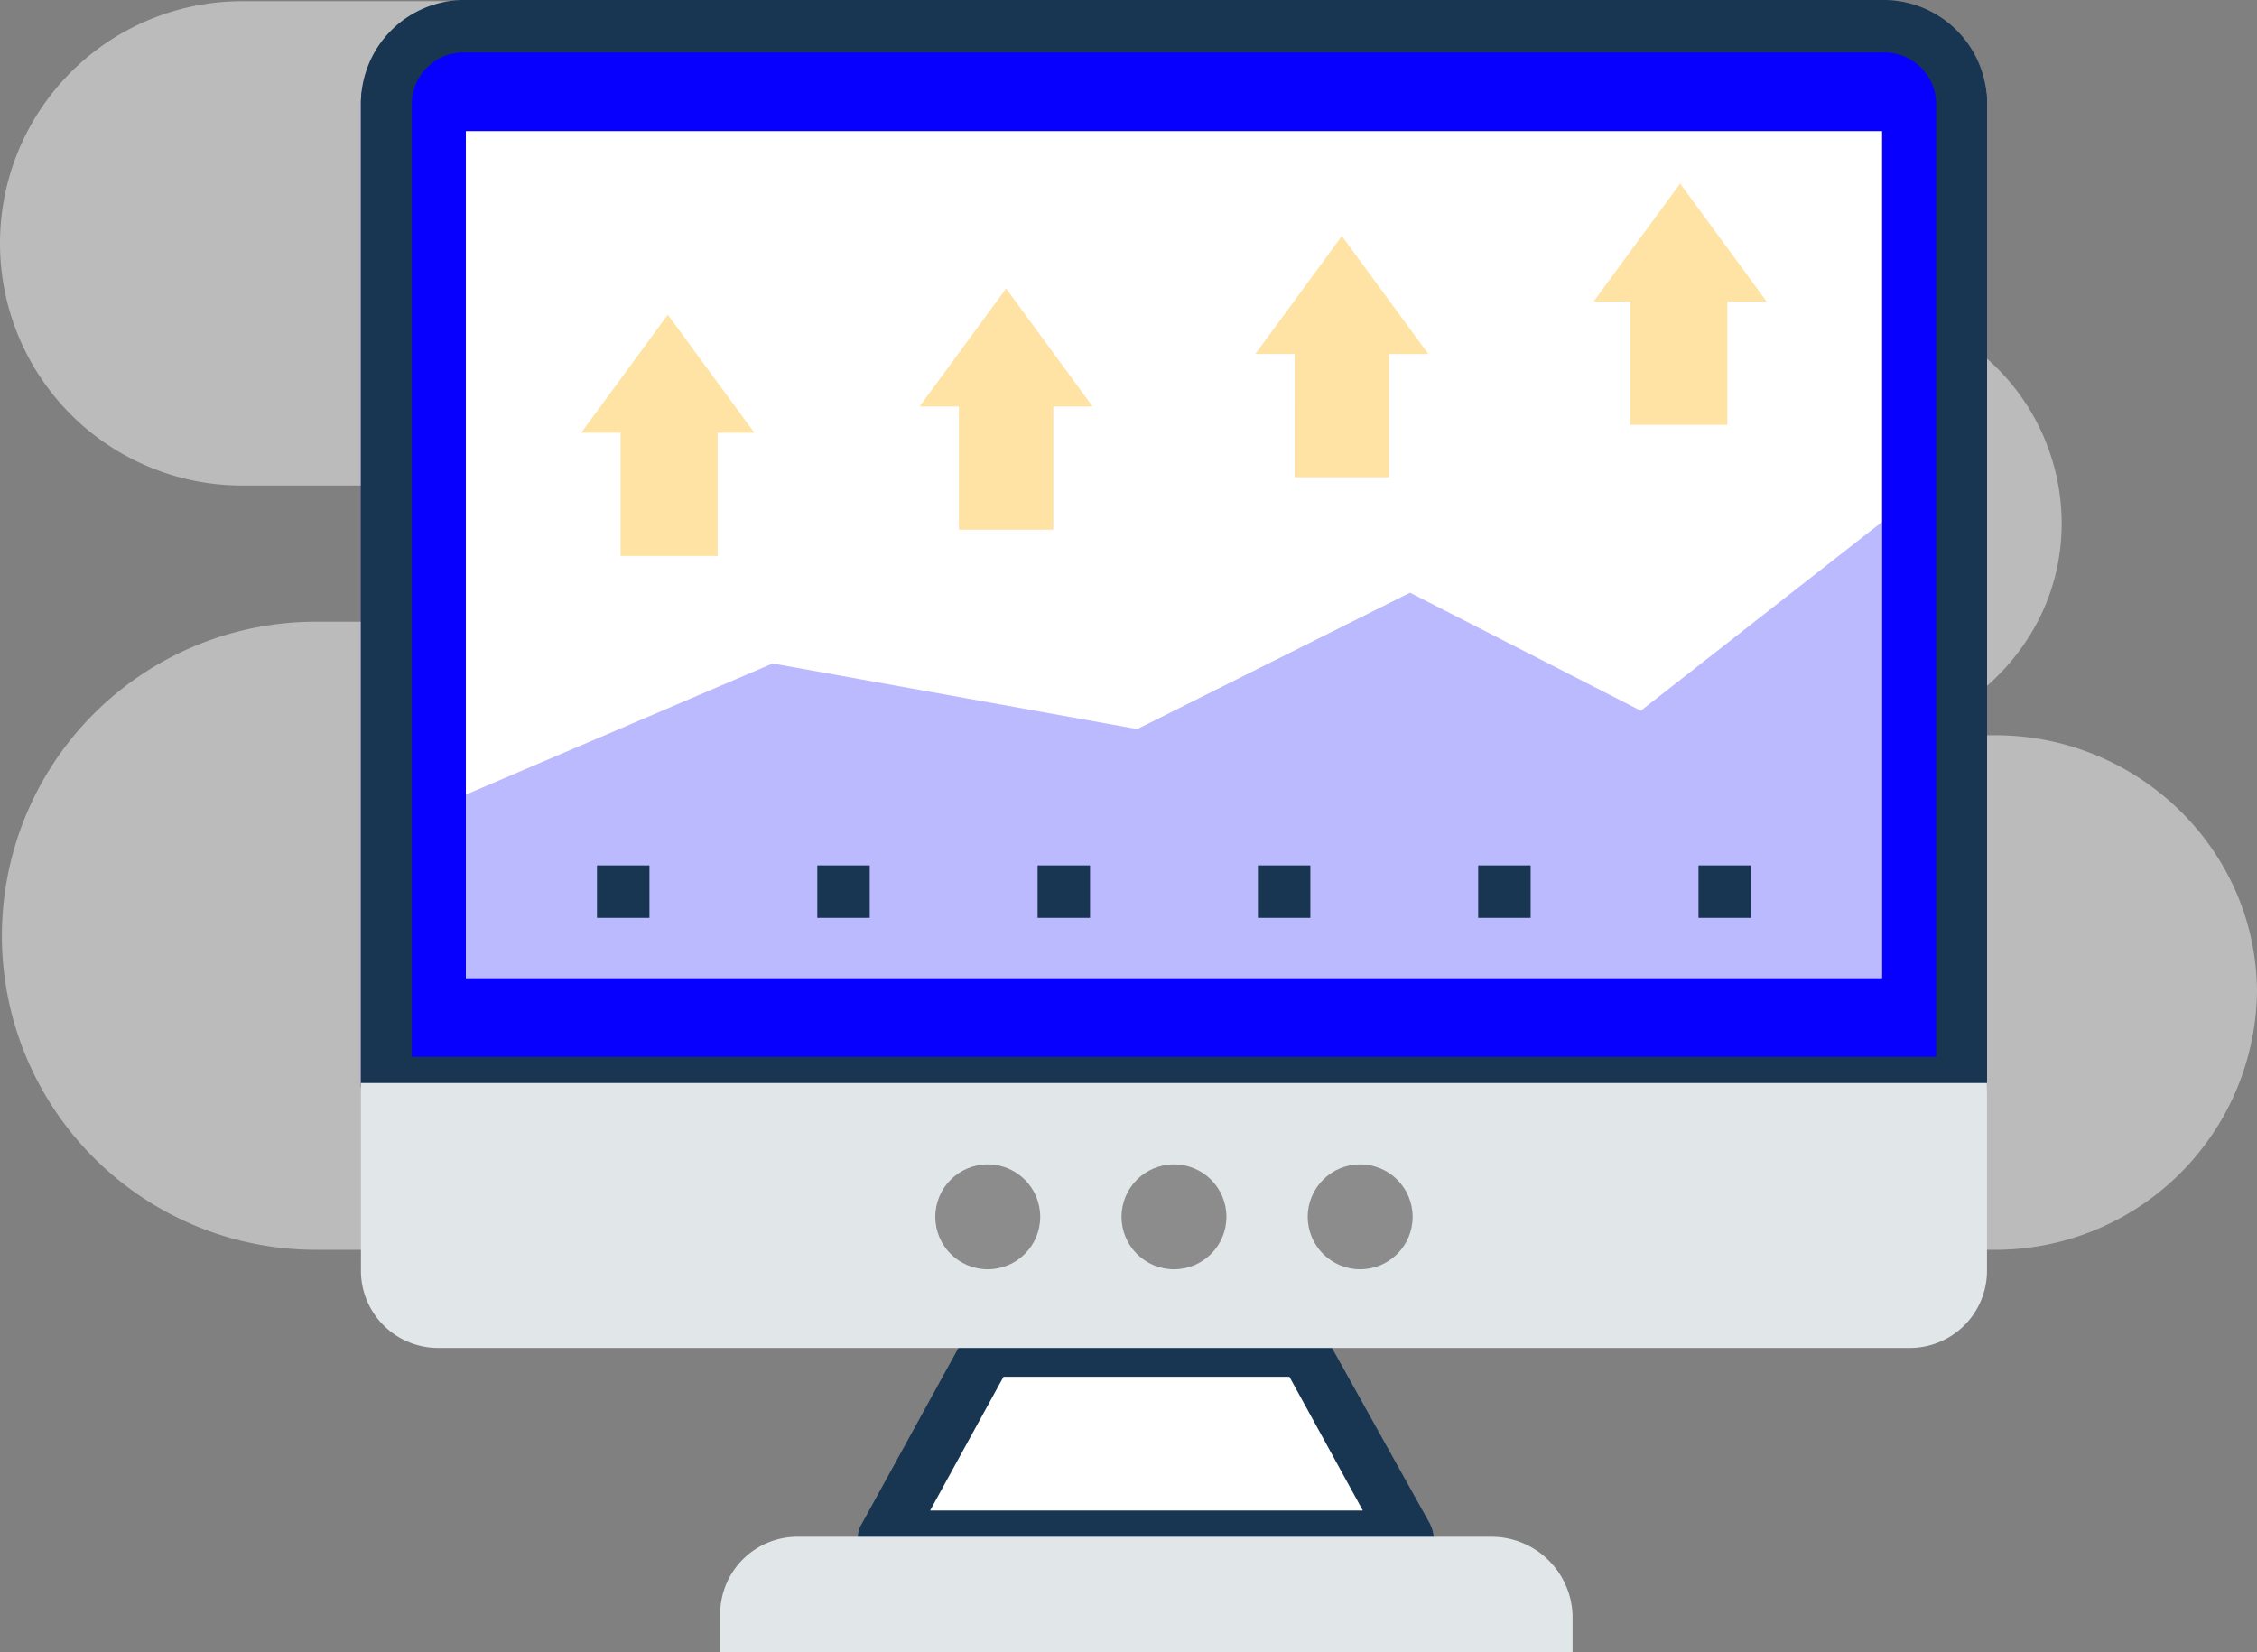 <svg xmlns="http://www.w3.org/2000/svg" width="236" height="172.768" viewBox="0 0 236 172.768"><rect x="0" y="0" width="236" height="172.768" fill="#808080" stroke="none"/><defs><style>.a{fill:#f2f2f2;opacity:0.52;}.b{fill:#0800ff;}.c{fill:#183651;}.d{fill:#fff;}.e{fill:#e1e6e8;}.f{fill:#8c8c8c;}.g{fill:rgba(8,0,255,0.27);}.h{fill:rgba(255,179,6,0.36);}</style></defs><g transform="translate(-944 -880.159)"><path class="a" d="M210.379,76.757h-9.97c9.717-3.165,16.918-11.64,16.918-22.157a23,23,0,0,0-22.853-22.948H158.366a6.33,6.33,0,0,1,0-12.661h13.808a9.5,9.5,0,0,0,0-18.991H27.072a25.322,25.322,0,0,0,0,50.644H48.9a7.122,7.122,0,0,1,0,14.244H34.787a32.839,32.839,0,0,0,0,65.679H56.334c.886.087,1.788,0,2.7,0H210.379a27.367,27.367,0,0,0,27.371-26.984C237.687,88.69,225.287,76.757,210.379,76.757Z" transform="translate(942.25 880.286)"/><g transform="translate(979 880.159)"><path class="b" d="M169.675,7.877H16.1A8.08,8.08,0,0,0,7.877,16.1V118.393H177.9V16.1A8.08,8.08,0,0,0,169.675,7.877Z" transform="translate(-5.135 -5.135)"/><path class="c" d="M167.368,116H2.657A2.551,2.551,0,0,1,0,113.258V10.969A10.834,10.834,0,0,1,10.627,0H159.4a10.834,10.834,0,0,1,10.627,10.969V113.258A2.552,2.552,0,0,1,167.368,116ZM5.313,110.516h159.4V10.969A5.417,5.417,0,0,0,159.4,5.485H10.627a5.417,5.417,0,0,0-5.313,5.485Z" transform="translate(2.742)"/><rect class="d" width="148.086" height="88.578" transform="translate(13.712 13.712)"/><path class="d" d="M219.988,424.619H165.415l10.7-19.745h32.908Z" transform="translate(-107.826 -263.918)"/><path class="c" d="M214.6,422.741H160.024a2.88,2.88,0,0,1-2.468-1.371,2.492,2.492,0,0,1,0-2.742l10.7-19.47a2.879,2.879,0,0,1,2.468-1.371h32.908a2.879,2.879,0,0,1,2.468,1.371l10.7,19.2a3.9,3.9,0,0,1,.548,1.645A2.949,2.949,0,0,1,214.6,422.741Zm-49.91-5.485h45.248l-7.678-13.986H172.365Z" transform="translate(-102.435 -259.298)"/><path class="e" d="M7.877,325.317v19.471a8.08,8.08,0,0,0,8.227,8.227H169.675a8.08,8.08,0,0,0,8.227-8.227V325.317Z" transform="translate(-5.135 -212.059)"/><g transform="translate(62.799 121.76)"><circle class="f" cx="5.485" cy="5.485" r="5.485"/><circle class="f" cx="5.485" cy="5.485" r="5.485" transform="translate(19.471)"/><circle class="f" cx="5.485" cy="5.485" r="5.485" transform="translate(38.941)"/></g><path class="g" d="M187.471,156.751,162.242,176.5l-24.133-12.341-28.52,14.26L71.47,171.559,39.385,185.271v19.2H187.471Z" transform="translate(-25.673 -102.178)"/><g transform="translate(149.731 58.138) rotate(180)"><path class="h" d="M88.3,94.523H78.156v12.889H74.043l9.05,12.34,9.05-12.34H88.3Z" transform="translate(-74.043 -80.811)"/><path class="h" d="M189.641,78.769h-9.872V91.658h-4.114L184.7,104l9.05-12.34h-4.113Z" transform="translate(-140.279 -70.542)"/><path class="h" d="M290.466,63.015h-9.872V75.9H276.48l9.05,12.34,9.05-12.34h-4.114Z" transform="translate(-206.002 -60.273)"/><path class="h" d="M392.078,55.138H381.931V68.027h-3.839l9.05,12.34,9.05-12.34h-4.113Z" transform="translate(-272.238 -55.138)"/></g><g transform="translate(27.423 90.497)"><rect class="c" width="5.485" height="5.485" transform="translate(23.036)"/><rect class="c" width="5.485" height="5.485" transform="translate(69.107)"/><rect class="c" width="5.485" height="5.485" transform="translate(92.143)"/><rect class="c" width="5.485" height="5.485"/><rect class="c" width="5.485" height="5.485" transform="translate(46.071)"/><rect class="c" width="5.485" height="5.485" transform="translate(115.178)"/></g><path class="e" d="M196.415,461.588h-72.4a8.08,8.08,0,0,0-8.227,8.227v3.839h89.126v-3.839A8.488,8.488,0,0,0,196.415,461.588Z" transform="translate(-75.479 -300.887)"/></g></g></svg>